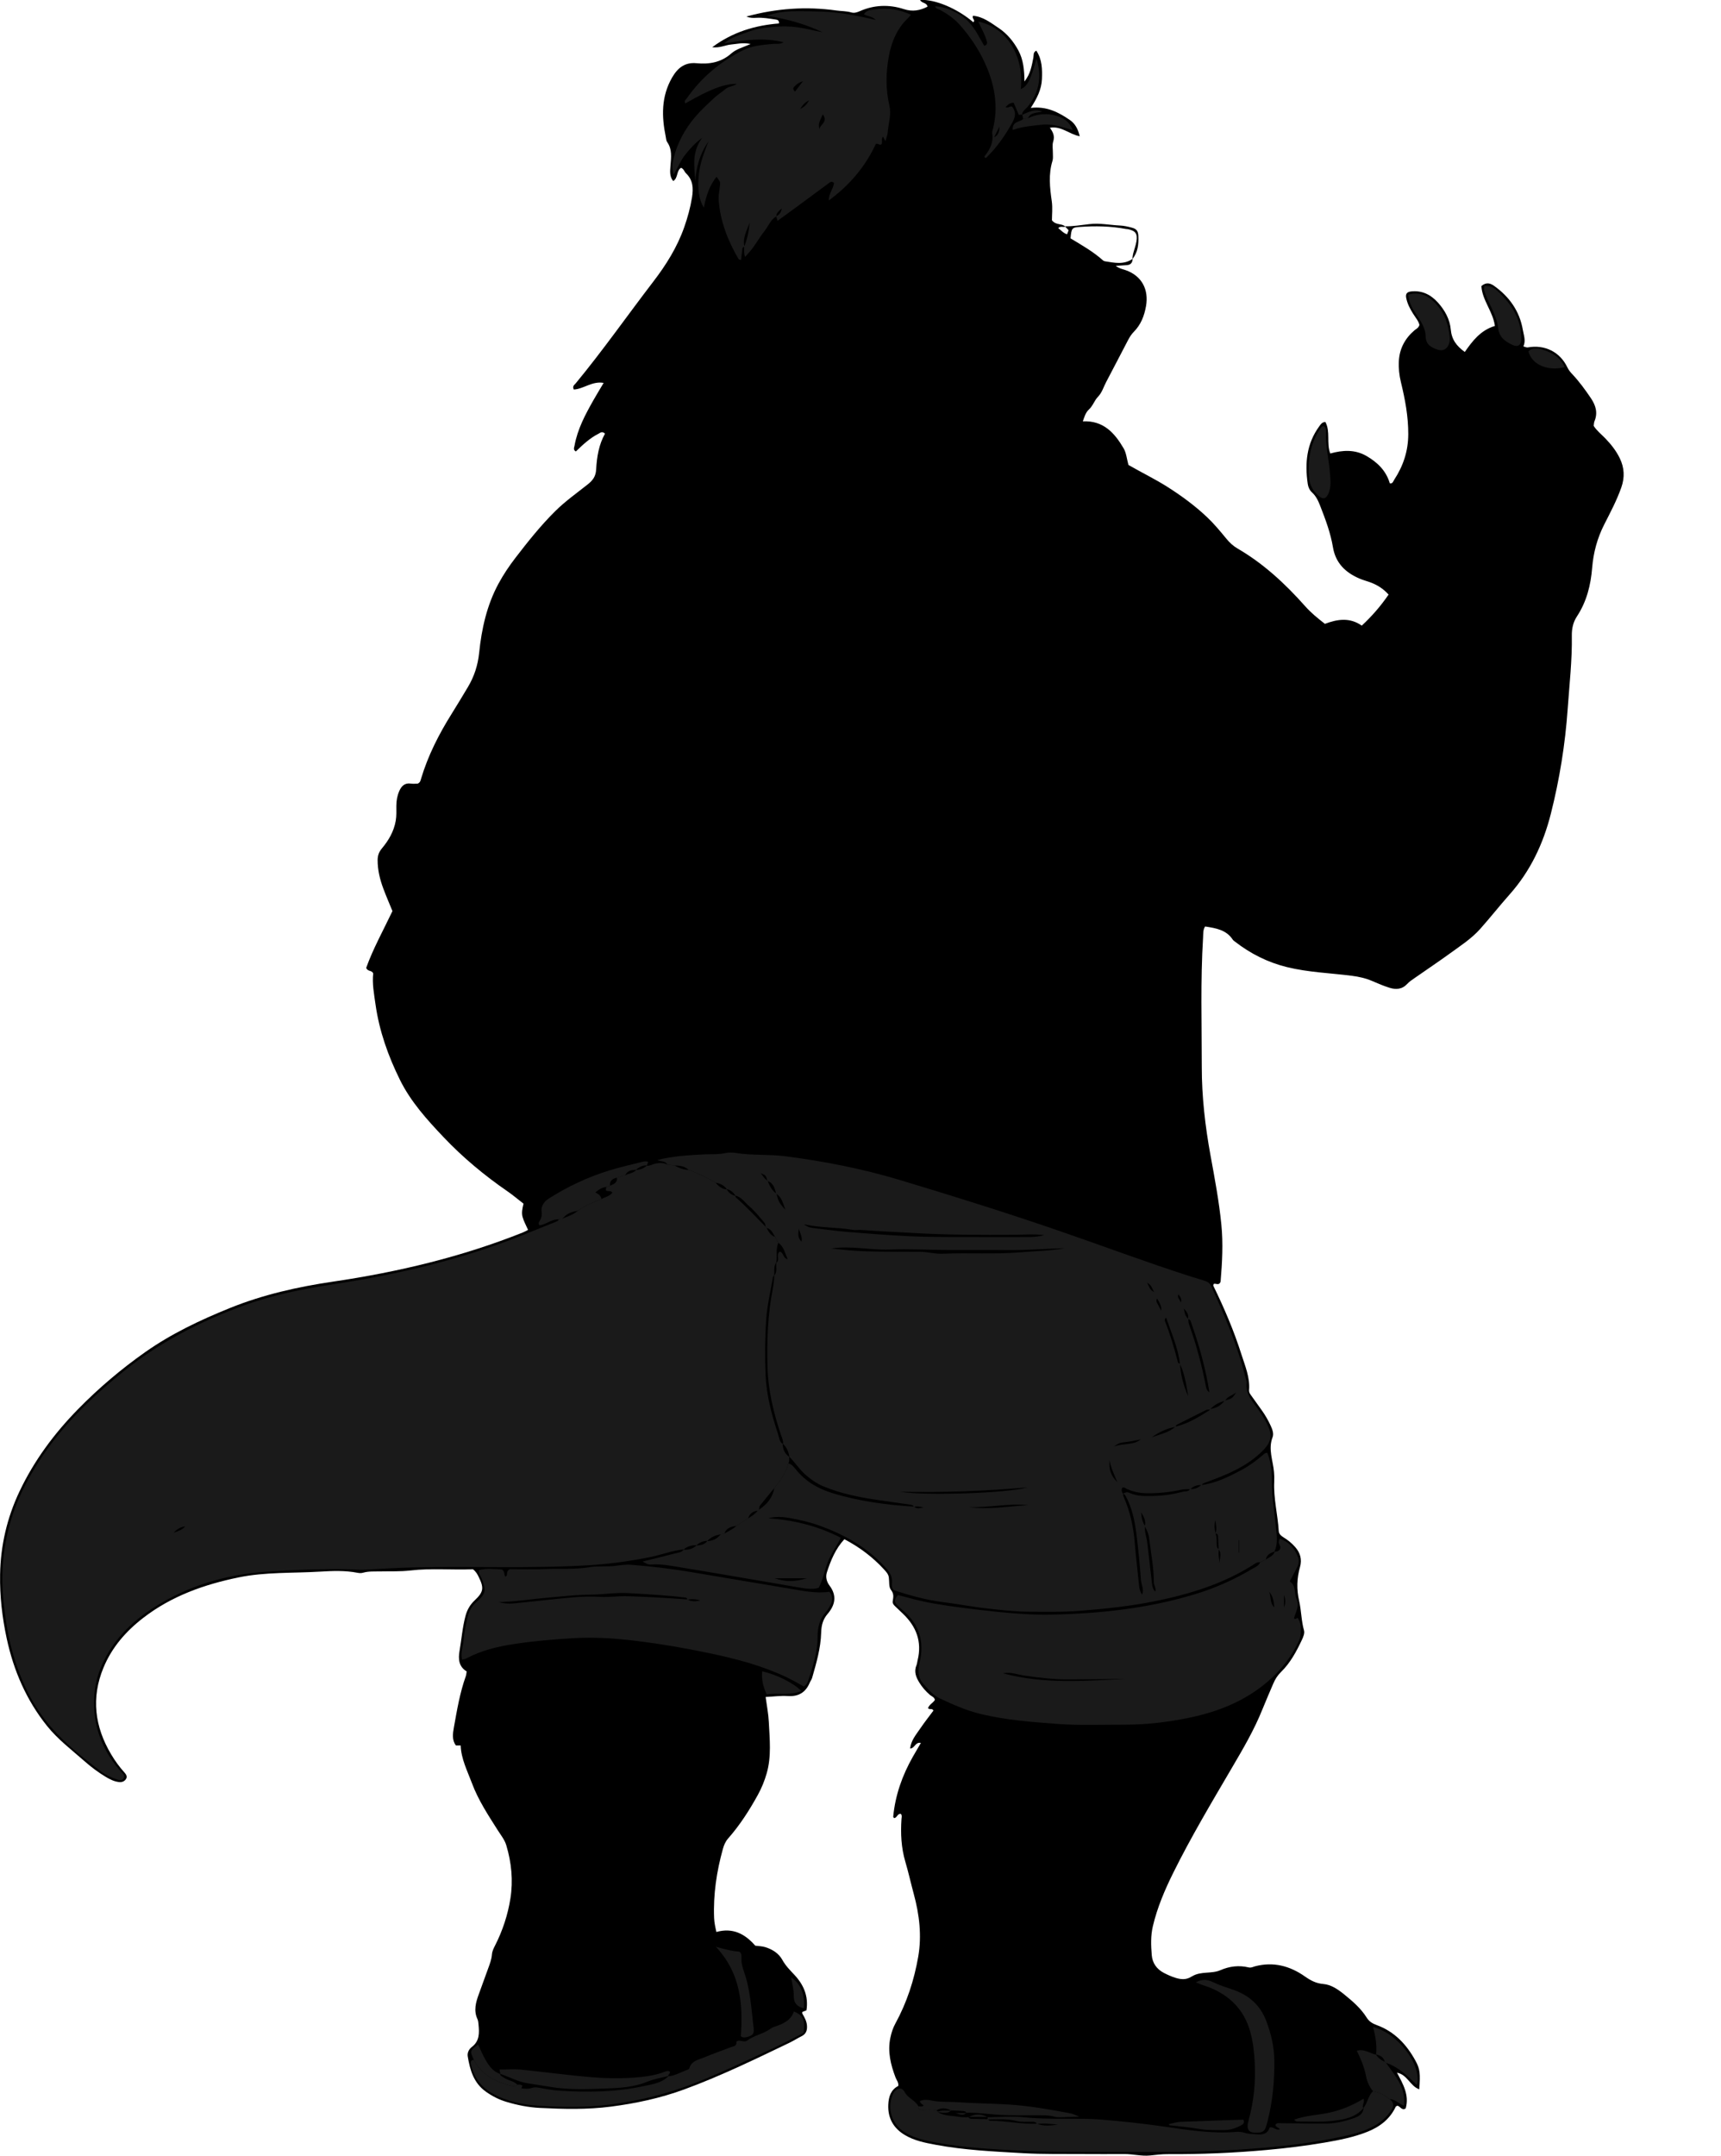 <?xml version="1.0" encoding="utf-8"?>
<!-- Generator: Adobe Illustrator 24.0.2, SVG Export Plug-In . SVG Version: 6.00 Build 0)  -->
<svg version="1.1" id="Layer_1" xmlns="http://www.w3.org/2000/svg" xmlns:xlink="http://www.w3.org/1999/xlink" x="0px" y="0px"
	 viewBox="0 0 1595.48 1997.92" style="enable-background:new 0 0 1595.48 1997.92;" xml:space="preserve">
<style type="text/css">
	.st0{fill:#1A1A1A;}
</style>
<g>
	<path d="M1050.03,239.88c-0.13,3.5-1.72,5.63-5.41,5.85c-2.97,0.17-5.93,0.39-10.24,0.68c3.57,2.65,6.69,3.08,9.56,4.11
		c14.53,5.27,21.22,17.78,18.48,33.25c-1.62,9.13-4.79,17.21-11.41,23.88c-2.07,2.09-3.73,4.72-5.12,7.35
		c-6.84,12.94-13.44,26-20.33,38.92c-2.48,4.64-3.85,9.88-7.68,13.83c-3.36,3.47-4.68,8.39-8.38,11.76c-3,2.72-4.15,6.66-5.64,11
		c19.04-0.94,29.46,10.78,37.77,24.93c2.58,4.4,3.01,10.07,4.51,15.47c11.92,6.91,24.52,12.95,36.32,20.45
		c12.97,8.24,25.3,17.31,36.44,27.82c6.51,6.14,12.29,13.1,17.98,20.04c3.02,3.68,6.29,6.74,10.39,9.13
		c24.17,14.04,44.33,32.8,62.77,53.57c5.32,5.99,11.49,11.03,18.23,16.26c11.44-4.32,23.04-6.21,34.17,1.66
		c9.42-8.75,17.62-18.19,24.87-28.79c-5.02-5.61-10.89-9.2-17.56-11.56c-3.14-1.11-6.37-1.97-9.42-3.28
		c-13.02-5.56-22.15-14.38-24.6-29.04c-2.2-13.19-6.88-25.67-11.72-38.07c-1.82-4.68-3.84-9.22-7.66-12.7
		c-2.33-2.11-3.55-4.98-3.98-7.9c-2.77-19.02-1.16-37.22,10.65-53.36c1.38-1.88,2.55-3.92,5.68-4.07
		c4.88,8.95,0.85,19.49,4.53,29.23c11.59-3.23,23.02-3.88,33.79,2.41c10.07,5.88,18.02,13.61,21.42,25.2
		c2.71,0.61,3.13-1.83,4.09-3.29c8.38-12.8,12.97-26.53,13.02-42.19c0.06-16.52-2.94-32.37-6.8-48.21
		c-1.58-6.47-2.28-13.08-1.92-19.64c0.64-11.52,5.73-21.01,14.56-28.51c1.48-1.26,3.58-1.93,4.52-4.89
		c-0.77-3.63-3.67-6.91-5.92-10.51c-2.85-4.54-5.32-9.26-6.34-14.56c-0.73-3.78,0.7-5.59,4.64-6.02
		c10.13-1.08,18.19,3.03,24.79,10.34c6.41,7.1,11.04,15.57,11.87,24.87c0.84,9.37,5.3,15.36,13.02,20.9
		c7.11-10.24,14.73-20.2,27.92-24.12c-1.9-13.54-11.93-24.08-12.52-36.99c4.6-3.98,8.5-2.47,11.77-0.14
		c14.13,10.04,23.62,23.39,26.6,40.64c0.88,5.08,2.98,10.15,0.56,15.44c2.09,0.55,3.05,1.13,3.88,0.98
		c15.8-2.9,30.03,4.04,36.87,18.46c1.2,2.52,2.8,4.44,4.61,6.36c6.42,6.8,11.88,14.33,17.12,22.06c4.58,6.75,6.71,13.67,3.38,21.6
		c-0.5,1.19-0.44,2.6-0.69,4.21c2.79,4.46,7.05,7.75,10.72,11.54c5.35,5.54,10.07,11.46,13.46,18.46
		c4.29,8.88,4.72,17.71,1.43,27.05c-4.21,11.98-10.16,23.17-15.87,34.39c-6.48,12.74-10.03,26.1-11.16,40.05
		c-1.31,16.23-5.13,31.42-14.15,45.15c-3.55,5.4-4.82,11.37-4.71,17.98c0.36,22.62-2.25,45.1-3.83,67.63
		c-2.31,32.89-7.54,65.29-15.62,97.25c-7.05,27.87-18.99,53.14-38.23,74.79c-9.28,10.44-17.92,21.43-27.2,31.86
		c-8.02,9.02-18.18,15.58-27.86,22.61c-10.77,7.82-21.86,15.21-32.77,22.84c-2.45,1.71-5.05,3.37-7.04,5.54
		c-4.74,5.16-10.47,5.49-16.47,3.62c-5.38-1.68-10.61-3.9-15.79-6.15c-6.15-2.67-12.49-4.1-19.16-4.95
		c-20.07-2.57-40.35-3.18-60.17-8.06c-17.86-4.4-33.63-12.38-48.02-23.5c-0.79-0.61-1.69-1.19-2.22-2
		c-5.93-8.98-15.38-10.56-25.57-12.13c-2.07,3.07-1.68,6.7-1.9,10.23c-2.47,39.93-1.18,79.89-1.2,119.84
		c-0.02,27.61,3.14,55.03,8.11,82.19c3.89,21.23,7.89,42.4,10.03,63.95c1.76,17.69,0.78,35.15-0.68,52.7
		c-0.05,0.61-0.53,1.18-0.76,1.68c-1.74,1.91-3.89-0.08-5.7,0.72c-0.11,0.59-0.49,1.29-0.29,1.7c10.1,20.65,19.12,41.75,26.07,63.67
		c3.4,10.72,7.99,21.27,7.06,32.95c-0.21,2.61,1.48,4.33,2.8,6.21c3.06,4.36,6.21,8.65,9.29,13c3.09,4.36,5.7,8.98,7.95,13.84
		c1.6,3.44,3.02,7.37,1.76,10.63c-4.28,11.08,0.39,21.53,1.31,32.23c0.26,2.98,0.37,6,0.22,8.98c-0.76,15.41,3.23,30.37,4.16,45.61
		c0.19,3.05,2.3,4.69,4.61,6.11c4,2.46,7.6,5.39,10.69,8.93c4.72,5.4,6.43,11.51,4.42,18.55c-2.96,10.37-3.25,20.59-0.79,31.34
		c2.06,8.97,1.96,18.4,4.53,27.44c0.71,2.49-0.69,5.94-1.93,8.57c-5.12,10.87-10.77,21.47-19.51,29.96
		c-3.19,3.11-5.4,6.72-7.11,10.74c-3.37,7.96-6.86,15.88-10.08,23.9c-7.71,19.23-18.2,36.96-28.65,54.78
		c-18.67,31.86-37.62,63.6-54.03,96.73c-7.83,15.81-14.73,32-18.82,49.29c-2.12,8.94-1.77,17.9-1.05,26.82
		c0.59,7.34,4.54,13.06,11.32,16.56c3.55,1.83,7.16,3.45,11.01,4.62c5.02,1.52,9.8,1.81,14.39-1.17c0.28-0.18,0.61-0.27,0.9-0.44
		c8.05-4.82,17.76-1.97,26.04-5.58c8.53-3.71,17.27-4.7,26.3-2.54c2.18,0.52,3.9-0.54,5.77-1.04c16.98-4.49,32.33-0.39,46.26,9.41
		c5.29,3.72,10.33,6.41,17.02,6.97c7.41,0.62,13.74,5.08,19.43,9.69c7.74,6.28,15.39,12.81,20.77,21.41
		c2.24,3.58,5.28,5.51,9.28,6.96c16.48,5.98,27.74,17.96,35.96,32.99c4.33,7.92,4.61,11.81,3.55,26.55
		c-8.51-2.91-10.85-13.55-20.67-15.38c5.74,10.62,11.56,20.83,8.09,33.1c-3.6,2.39-5.03-2.06-7.71-2.5
		c-0.55,0.33-1.33,0.51-1.54,0.96c-5.4,11.51-14.81,18.62-26.2,23.18c-12.71,5.09-26.14,7.69-39.58,10
		c-17.68,3.04-35.45,5.21-53.34,6.83c-30.83,2.81-61.69,4.08-92.63,3.91c-5.3-0.03-10.62,0.72-15.91,1.25
		c-8.03,0.81-15.87-1.36-23.85-1.33c-13,0.04-26,0.09-38.99-0.01c-18.32-0.14-36.68,0.23-54.95-0.8
		c-27.16-1.54-54.4-2.78-81.23-7.82c-9.8-1.84-19.65-3.78-28.38-9c-10.63-6.35-15.93-15.75-15.36-28.2
		c0.33-7.29,2.37-13.81,9.28-17.31c0.41-3.28-1.6-5.32-2.52-7.73c-4.53-11.93-7.56-24-4.83-36.95c0.97-4.63,2.36-8.99,4.61-13.1
		c10.66-19.46,17.46-40.34,21.22-62.05c3.38-19.52,1.06-38.96-4.13-58.06c-2.7-9.94-4.91-20.03-7.83-29.9
		c-3.84-12.99-4.45-26.18-3.56-39.55c0.11-1.59,0.68-3.23-0.48-4.68c-3.36-0.81-3.51,3.68-6.39,3.79c-0.27-0.41-0.84-0.89-0.8-1.3
		c1.88-19.86,8.37-38.21,18.16-55.48c2.4-4.23,4.89-8.41,7.48-12.88c-5.28-1.08-5.43,4.89-9.97,5.22c0.81-7.47,5.44-12.79,9.25-18.4
		c3.92-5.77,8.26-11.25,12.34-16.75c-0.98-2.58-3.82-0.46-4.99-2.36c1.14-3.3,4.56-4.71,6.36-7.53c-0.41-2.63-2.91-3.26-4.57-4.67
		c-3.84-3.27-7.14-7.04-9.76-11.29c-3-4.88-5.27-10.02-2.81-15.99c0.63-1.51,0.73-3.24,1.13-4.85c4.23-17.23-1.23-31.38-13.78-43.27
		c-2.42-2.29-4.81-4.61-7.22-6.91c-1.25-1.19-2.35-2.6-2.1-4.33c0.53-3.73,1.44-6.88-1.6-10.68c-2.14-2.67-1.44-7.63-1.98-11.57
		c-0.43-3.19-2.6-5.38-4.59-7.55c-10.46-11.38-22.63-20.54-36.63-27.86c-8.2,8.85-12.59,19.54-16.19,30.63
		c-1.45,4.46-0.21,8.83,2.41,12.31c7.09,9.42,5.22,18.13-1.76,26.27c-4.41,5.15-5.8,10.73-5.98,17.38
		c-0.38,14.39-4.46,28.16-8.38,41.91c-0.45,1.57-1.57,2.93-2.21,4.46c-3.82,9.1-10.42,13.05-20.43,12.39
		c-6.55-0.43-13.18,0.5-20.46,0.86c1.08,8.15,2.59,15.63,2.96,23.16c0.76,15.87,2.55,31.85-1.95,47.53
		c-2.01,7.02-4.67,13.62-8.27,20.14c-7.93,14.35-16.67,28-27.5,40.29c-2.5,2.84-3.88,6.17-4.87,9.71
		c-5.81,20.95-9.01,42.22-8.13,64.05c0.18,4.37,1.12,8.49,2.11,12.91c14.95-4.2,26.34,1.56,36.05,12.71
		c3.05,0.42,6.45,0.43,9.53,1.42c6.48,2.08,12.22,5.66,15.58,11.76c2.95,5.36,7.12,9.54,11.22,13.91
		c8.61,9.19,13.13,19.88,11.12,32.83c-1.31,0.51-2.52,0.98-3.84,1.49c0,0.51-0.21,1.18,0.03,1.59c2.03,3.46,3.97,6.88,4.28,11.05
		c0.33,4.4-0.81,7.78-5.02,9.86c-3.87,1.92-7.52,4.29-11.42,6.16c-32.1,15.39-64.12,30.98-97.6,43.23
		c-21.93,8.03-44.64,12.87-67.81,15.87c-21.91,2.84-43.84,2.28-65.78,1.2c-10.63-0.52-21.09-2.64-31.3-5.72
		c-6.73-2.03-12.9-5.22-18.68-9.31c-11.36-8.02-14.76-20.04-16.88-32.71c-0.59-3.51,1.17-6.76,3.86-8.82
		c7.22-5.53,6.88-13.06,6.13-20.79c-0.16-1.64-0.26-3.41-0.94-4.87c-3.72-7.96-1.59-15.54,1.19-23.13
		c2.97-8.12,5.85-16.28,8.86-24.39c1.51-4.06,2.98-8.1,3.32-12.47c0.23-3.04,1.58-5.7,2.95-8.39c6.99-13.74,11.78-28.32,14.19-43.46
		c2.64-16.63,1.02-33.21-3.81-49.36c-1.54-5.14-5.01-9.37-7.86-13.86c-8.91-14.06-18.14-27.99-23.98-43.68
		c-4.25-11.42-10.02-22.44-10.46-35c-1.34,0-2.61,0-4.44,0c-3.77-5.05-2.86-11.03-1.83-16.8c2.87-16.03,5.55-32.11,11.07-47.53
		c0.44-1.22,0.47-2.59,0.75-4.26c-7.39-4.52-7.92-11.48-6.58-19.17c1.88-10.79,2.67-21.75,5.54-32.38
		c1.52-5.65,4.2-10.27,8.48-14.31c8.31-7.83,8.77-11.52,3.65-21.86c-1.18-2.39-2.4-4.77-5.3-6.99c-18.89,0.84-38.49-1.13-58.11,1.17
		c-9.22,1.08-18.62,0.64-27.94,0.86c-5.31,0.12-10.64-0.3-15.87,1.22c-1.54,0.45-3.37,0.38-4.97,0.06
		c-11.56-2.27-23.29-1.78-34.85-1.09c-25.17,1.52-50.56,0.23-75.46,5.35c-31.93,6.56-62.1,17.23-88.32,37.44
		c-16.16,12.45-29.15,27.35-36.97,46.25c-11.54,27.88-8.12,54.69,7.09,80.27c3.57,6,7.66,11.7,12.39,16.89
		c1.64,1.8,2.89,3.9,1.25,6.25c-1.43,2.04-3.7,2.85-6.16,2.6c-4.75-0.49-8.92-2.69-12.89-5.09c-6.85-4.13-13.21-8.96-19.23-14.25
		c-11.98-10.54-24.8-20.25-34.83-32.77c-19.08-23.83-30.88-51.15-37.29-80.85c-4.22-19.54-6.48-39.27-6.15-59.37
		c0.45-27.07,6.45-52.72,17.99-77.07c13.54-28.55,32.08-53.56,54.17-76.11c19.17-19.57,39.94-37.2,62.3-52.94
		c24.36-17.15,51.12-29.81,78.64-40.93c30.71-12.41,62.76-19.61,95.42-24.42c60.39-8.9,119.45-22.95,176.26-45.64
		c1.51-0.6,2.92-1.46,4.66-2.34c-1.83-4.18-3.95-7.91-5.07-11.92c-1.07-3.83-0.24-7.9,0.86-12.37c-4.9-3.79-9.7-7.88-14.87-11.44
		c-21.45-14.78-41.4-31.37-59.3-50.26c-15.33-16.18-30.33-32.72-40.36-53.01c-10.97-22.19-19.17-45.28-22.66-69.88
		c-1.39-9.82-3.24-19.63-2.14-28.85c-1.5-3.23-5.04-1.37-6.51-5.11c6.3-17.61,15.83-34.74,24.33-52.62
		c-2.82-6.93-5.87-13.9-8.51-21.02c-3.13-8.44-5.25-17.11-5.22-26.25c0.01-4.24,1.23-7.55,3.99-10.85
		c6.24-7.46,11.07-15.7,12.79-25.57c0.82-4.67,0.55-9.29,0.57-13.93c0.02-4.75,0.8-9.27,2.7-13.61c2.05-4.67,5.04-7.73,10.73-6.93
		c2.27,0.32,4.63,0.05,6.36,0.05c2.31-1.06,2.59-2.76,3.06-4.34c6.42-21.54,16.5-41.35,28.39-60.33
		c5.12-8.18,10.08-16.46,15.04-24.74c5.89-9.82,9.3-20.3,10.49-31.86c2.29-22.26,7.09-43.97,17.86-63.95
		c4.6-8.53,9.99-16.54,15.88-24.19c11.57-15.03,23.37-29.87,36.9-43.25c9.27-9.17,19.9-16.66,30.05-24.72
		c4.71-3.74,7.44-7.4,7.78-13.88c0.61-11.54,2.52-23.04,8.2-33.09c-2.7-2.61-4.34-0.81-5.96,0.01c-8.1,4.07-14.61,10.25-21.07,16.48
		c-2.73-1.56-1.53-3.64-1.23-5.31c2.72-15.34,9.95-28.83,17.5-42.17c2.93-5.18,6.05-10.25,9.5-16.07
		c-10.66-1.9-18.59,5.66-27.64,6.14c-1.67-3.12,0.6-4.34,1.69-5.66c25.25-30.55,47.95-63.03,72.05-94.45
		c11.76-15.33,22.05-31.73,28.54-50.15c3.21-9.1,5.77-18.37,7.3-27.93c1.31-8.21,0.99-15.92-5.56-22.19
		c-1.62-1.55-2.09-4.2-4.64-5.11c-4.47,2.81-2.56,9.38-7.24,12.28c-3.66-4.31-2.89-9.53-2.52-14.33c0.59-7.6,1.68-15.04-3.12-21.87
		c-0.89-1.27-0.95-3.16-1.28-4.79c-3.9-18.97-4.25-37.41,5.92-55.03c5.21-9.02,11.96-14.2,22.5-13.2c12.04,1.15,22.96-0.74,32.4-9.1
		c4.44-3.94,10.44-5.48,17.88-8.7c-7.44-1.57-12.67-0.01-17.97,0.44c-5.44,0.47-10.52,3.42-17.66,2.54
		c19.25-14.28,39.94-20.29,61.89-22.03c0.22-3.14-1.54-3.4-3.14-3.65c-5.91-0.9-11.79-1.92-17.83-1.59
		c-2.85,0.16-5.78,0.25-9.24-1.18c27.9-7.62,55.46-9.52,83.44-5.59c4.6,0.64,9.29,0.48,13.82,1.8c2.68,0.78,5.19,0,7.72-1.12
		c13.38-5.94,27.32-6.41,40.96-1.98c8.13,2.64,14.88,1.34,22-2.24c-0.76-4.03-5.69-3.08-6.89-6.26c13.83-0.72,34.36,7.87,49.3,20.67
		c2.33-2.06-1.63-3.32-0.22-5.97c9.23,0.75,16.45,6.46,23.86,11.44c7.87,5.29,13.78,12.52,18.24,20.86
		c4.49,8.4,5.43,17.65,5.56,28.6c5.82-7.42,6.78-14.92,8.28-22.18c0.45-2.18-0.48-4.8,2.7-6.41c5.41,8.12,5.59,17.32,5.21,26.46
		c-0.4,9.47-4.58,17.82-10.35,26.61c14.75-1.78,25.8,4.07,36.25,11.21c4.73,3.22,7.52,8.16,9.15,15.07
		c-9.77-1.85-16.97-9.74-27.68-7.88c2.97,4.02,4.66,7.79,3.1,12.69c-1.07,3.34-0.25,7.27-0.32,10.93c-0.04,2.33,0.32,4.81-0.34,6.96
		c-3.87,12.47-2.49,24.9-0.68,37.49c0.88,6.17,0.15,12.57,0.15,17.71c3.84,4.86,9.24,2.62,12.38,5.87
		c-1.89,0.89-4.36-0.86-6.56,1.34c2.8,2.18,4.79,4.7,8.22,5.73c0.6-1.56,1.06-2.74,1.44-3.75c-1.26-1.32-2.36-2.48-3.46-3.63
		c7.62,0.11,15.21-1.15,22.68-2.04c9.74-1.15,18.98,0.89,28.44,1.32c3.6,0.16,7.21,0.99,10.72,1.9c4.56,1.18,6.03,3,6.25,7.74
		c0.35,7.68-0.36,15.16-5.56,21.44c0.23-1.62,0.31-3.28,0.71-4.86c0.97-3.85,2.41-7.6,3.08-11.5c1.2-7.09-0.86-9.86-7.75-11.32
		c-0.65-0.14-1.33-0.09-1.98-0.21c-14.14-2.66-28.38-2.92-42.69-1.89c-7.38,0.53-7.81,0.98-8.68,10.59
		c10.25,6.19,20.97,12.24,30.18,20.47c0.47,0.42,1.17,0.7,1.8,0.79C1033.11,243.57,1041.94,245.58,1050.03,239.88z"/>
	<path class="st0" d="M633.95,1435.96c-10.63,1.03-20.58,4.99-30.98,7.1c-19.19,3.89-38.39,6.51-58.01,7.66
		c-53.54,3.16-107.1,0.65-160.63,1.94c-15.58,0.37-31.19,1.29-46.77,2.14c-5.01,0.27-9.87-0.37-14.79-0.45
		c-25.29-0.39-50.56,0.57-75.75,2.3c-37.71,2.59-73.24,13.08-105.19,33.72c-20.44,13.2-37.28,29.99-47.31,52.73
		c-4.34,9.83-6.77,19.91-7.22,30.81c-1.12,27.21,8.22,50.12,26.48,69.82c0.45,0.48,0.78,1.08,1.1,1.66
		c0.15,0.27,0.16,0.63,0.27,1.12c-0.72,3.46-3.33,3.73-6.06,2.86c-5.41-1.71-10.7-3.98-15.2-7.4
		c-16.7-12.68-33.21-25.74-46.92-41.67c-16.74-19.43-27.55-42.27-34.71-66.79c-4.66-15.97-7.24-32.31-8.98-48.91
		c-3.12-29.65,0.18-58.32,10.38-86.24c5.62-15.38,13.36-29.7,22.15-43.47c20.85-32.64,48.2-59.16,78.07-83.38
		c33.72-27.34,71.63-46.85,112.25-61.64c27.02-9.84,54.96-15.38,83.24-19.68c60.3-9.19,119.36-23.09,176.13-45.85
		c9.87-3.96,19.71-7.96,29.59-11.91c1.25-0.5,2.48-0.92,2.97-2.34c1.19-0.26,2.38-0.53,3.58-0.79c4.95-1.95,10.01-3.65,14.14-7.21
		c6.67-4.89,14.25-7.92,21.9-10.84c3.34-1.98,7.66-2.47,10.03-5.97c-1.79-2.46-4.7-0.31-6.15-2.42c0.17-0.93,0.34-1.85,0.5-2.77
		c1.18-0.39,2.37-0.79,3.55-1.18c3.22-1.53,7.01-2.58,6.27-7.45c2.72-0.22,4.87-2.52,7.75-2.15c3.34-1.96,7.76-1.8,10.34-5.26
		l-0.45,0.28c4.06-0.01,7.49-1.56,10.44-4.27l-0.39,0.34c3.1,0.3,5.68-1.57,8.56-2.07c3.58-0.63,7.21-0.75,10.59,1.05
		c2.28,0.26,4.55,0.51,6.83,0.77c3.91,2.56,8.24,3.84,12.87,4.18c8.76,3.01,17.02,7.1,24.99,11.79c2.78,3.32,5.93,6,10.54,6.23
		l-0.41-0.32c1.9,3.3,4.6,5.55,8.39,6.34l-0.4-0.34c0.23,0.61,0.28,1.42,0.71,1.79c9.78,8.49,18.48,18.06,27.6,27.21
		c0.26,0.36,0.54,0.72,0.83,1.06c1.89,3.45,3.76,6.92,7.86,8.26c1.03,1.82,2.06,3.63,3.09,5.45c-2.71,5.98-0.83,12.45-2.02,18.59
		l0.21-0.41c-3.06,3.73-1.5,8.27-2.2,12.42l0.2-0.42c-0.42,0.5-1.12,0.95-1.21,1.51c-2.21,13.05-5.36,26.04-6.27,39.18
		c-1.19,17.24-1.36,34.63-0.58,51.89c0.84,18.61,5.6,36.65,11.49,54.33c1.12,3.35,1.1,7.3,4.61,9.52l-0.27-0.45
		c0.08,5.16,1.9,9.44,6.29,12.42l-0.31-0.42c-0.05,2.13,0.55,4.34-0.79,6.3c-1.96,8.96-7.58,15.85-12.95,22.87
		c-4.48,5.45-9.02,10.86-13.37,16.41c-0.7,0.89-0.57,2.43-0.83,3.67c-0.34,0.29-0.7,0.57-1.07,0.83c-4.38,0.65-7.7,2.63-8.93,7.2
		c-3.61,2.28-7.22,4.56-10.83,6.84c-4.74,0.82-9.41,1.77-11.16,7.22c-1.17,0.26-2.34,0.51-3.51,0.77c-4.89,0.69-9.18,2.6-12.62,6.23
		l0.45-0.28c-4.06,0.03-7.51,1.54-10.46,4.28l0.46-0.26c-4.63,0.02-8.93,1-12.45,4.25L633.95,1435.96z M171.64,1414.64
		c-3.61,0.6-6.7,1.68-10.69,5.88C166.34,1418.71,169.46,1417.42,171.64,1414.64z"/>
	<path class="st0" d="M717.82,1379.12c5.37-7.03,11-13.91,12.95-22.87c3.14,0.73,5.04,3.08,6.89,5.42
		c8.76,11.08,20.46,17.96,33.61,22.01c24.77,7.62,50.32,11.09,76.14,12.66c2.93,2.88,6.14,0.88,9.24,0.79
		c-3.15-0.51-6.29-1.44-9.48-0.54c-0.49-1.44-1.62-1.85-3.01-2.04c-10.42-1.46-20.84-2.92-31.25-4.47
		c-16.67-2.48-33.13-5.83-48.83-12.2c-6.82-2.77-12.69-6.86-18.14-11.84c-5.37-4.91-9.21-11.08-14.4-16.09l0.31,0.42
		c-0.8-4.8-2.47-9.15-6.29-12.42l0.27,0.45c0.56-3.13-0.92-5.83-1.86-8.64c-6.82-20.45-11.9-41.22-12.45-62.93
		c-0.61-24.19,0.17-48.28,4.85-72.08c0.84-4.28,1.26-8.48,1.42-12.78l-0.2,0.42c3.43-3.66,1.45-8.28,2.2-12.42l-0.21,0.41
		c3.96-2.54-0.5-7.69,3.25-10.36c3.73,0.64,2.77,5.99,7.4,7.08c-2.57-5.88-3.55-11.66-8.63-15.31c-1.03-1.82-2.06-3.63-3.09-5.45
		c-2.06-3.29-3.32-7.34-7.86-8.26c-0.29-0.34-0.57-0.69-0.83-1.06c-0.34-1.25-0.32-2.82-1.08-3.71
		c-4.54-5.24-8.81-10.85-14.06-15.28c-4.17-3.52-7.24-8.75-13.17-10.02l0.4,0.34c-1.92-3.28-4.59-5.56-8.39-6.34l0.41,0.32
		c-2.52-3.75-6.22-5.51-10.54-6.23c-7.97-4.69-16.22-8.78-24.99-11.79c-3.59-3.54-8.16-4.07-12.87-4.18
		c-2.28-0.26-4.55-0.51-6.83-0.77c-1.83-3.63-5.83-2.52-9.24-4.28c14.48-3.64,28.8-4.47,43.11-5.19c6.62-0.33,13.25,0.22,19.86-1.2
		c3.19-0.69,6.71-0.61,9.95-0.1c15.13,2.41,30.45,1.06,45.67,3.02c35.99,4.64,71.45,11.56,106.19,22.01
		c49.33,14.85,98.49,30.23,147.2,46.98c40.86,14.05,81.31,29.28,122.46,42.47c4.11,1.32,8.26,2.53,12.39,3.79
		c2.93,0.89,5.26,2.21,6.68,5.33c12.41,27.24,24.26,54.68,31.48,83.87c0.48,1.93,1.48,3.95,1.25,5.81
		c-0.97,8.02,3.04,13.91,7.49,19.88c4.37,5.85,8.56,11.88,11.77,18.5c4.63,9.57,3.83,15.8-3.63,23.58
		c-9.35,9.75-20.8,16.51-33.01,21.97c-6.96,3.11-14.16,5.7-21.28,8.44c-1.25,0.48-2.53,0.73-2.93,2.25
		c-4.15-0.57-7.59,0.89-10.6,3.64c-2.65,0.13-5.37-0.1-7.92,0.46c-10.7,2.34-21.46,3.49-32.46,3.34
		c-6.46-0.09-12.44-1.28-18.26-3.87c-1.39-0.62-2.67-2.16-4.52-1.14c-0.84,1.98-0.47,3.78,0.68,5.49c0.22,0.97,0.29,2.01,0.69,2.91
		c6.13,13.78,9.15,28.25,10.34,43.24c1.02,12.83,2.66,25.61,3.87,38.42c0.3,3.23,1,6.2,2.86,8.91c2.07-4.77-0.76-9.15-1.09-13.69
		c-1.03-14.49-2.45-28.97-4.28-43.38c-1.5-11.84-4.05-23.49-9.77-34.19c-0.69-1.3-1.41-2.15-2.92-2.11c2-0.95,3.69-2.21,6.33-0.96
		c6.38,3.02,13.33,3.02,20.25,2.93c9.86-0.12,19.56-1.32,29.07-3.94c2.38-0.66,5.42,0.35,6.88-2.68c4.22,0.79,7.5-1.18,10.62-3.6
		c13.39-1.66,25.2-7.62,36.88-13.79c7.03-3.71,13.44-8.46,19.55-13.57c1.23-1.03,2.22-2.51,4.61-2.43
		c3.38,8.55,4.28,17.73,4.19,26.78c-0.13,13.32,2.25,26.32,3.48,39.47c0.79,8.47,2.66,17.06-1.11,25.35l0.32-0.14
		c-3.84,1.22-7.36,2.79-8.27,7.32c-1.78,0.88-3.56,1.77-5.34,2.65c-2.96-0.42-5.08,1.54-7.24,2.9
		c-27.76,17.4-58.47,26.76-90.25,33.17c-22.77,4.6-45.76,7.05-68.95,8.88c-16.64,1.31-33.23,1.03-49.75,0.84
		c-12.09-0.14-24.37-1.61-36.54-2.94c-14.18-1.55-28.13-4.32-42.24-6.07c-15.24-1.89-29.86-6.18-44.48-10.79
		c-2.26-2.01-2.01-5.16-1.86-7.42c0.4-6.35-2.8-10.3-6.76-14.59c-16.43-17.82-36.77-29.28-59.21-37.53
		c-9.39-3.45-19.09-5.72-28.89-7.47c-6.51-1.16-13.15-1.59-19.79,0.21c23.39,1.67,45.75,6.97,67.2,18.09
		c-3.75,7.92-9.05,14.76-12.11,22.82c-2.94,7.74-4.34,16.03-8.36,23.59c-6.26,1.8-12.49,0.64-18.68-0.41
		c-36.63-6.22-73.22-12.66-109.89-18.65c-8.79-1.44-17.66-3.25-26.7-2.5c-2.85,0.24-5.06-1.24-7.99-2.84
		c10.16-2.51,19.85-4.77,29.45-7.35c3.05-0.82,6.68-0.74,8.76-3.9l-0.45,0.31c4.72,0.25,9.04-0.65,12.45-4.25l-0.46,0.26
		c4.09,0.06,7.84-0.74,10.46-4.28l-0.45,0.28c5.22-0.03,9.42-2.12,12.62-6.23c1.17-0.26,2.34-0.51,3.51-0.77
		c3.81-2.27,7.97-3.98,11.16-7.22c3.61-2.28,7.22-4.56,10.83-6.84c3.26-2.05,6.53-4.08,8.93-7.2c0.37-0.26,0.72-0.54,1.07-0.83
		C710.99,1394.37,716.23,1388.03,717.82,1379.12z M1126.69,1421.28c1.49-3.5,0.96-6.95-0.07-12.39c-1.21,5.44-0.49,8.82,0.21,12.19
		c1.36,3.43,0.99,7.05,1.19,10.62c0.09,1.62,0.1,3.29,2.05,3.95c-0.96,4.78,0.1,9.46,0.94,14.14c-1.01-4.59,2.08-9.46-1.19-13.9
		c-0.21-4.15-0.38-8.29-0.63-12.44C1129.11,1421.96,1128.16,1421.27,1126.69,1421.28z M711.43,1094.52
		c-1.34-5.18-1.36-5.17-6.25-7.18c2.51,2.82,3.77,5.5,6.46,6.98c1.85,4.54,3.75,9.04,8.14,11.83c2.03,7.83,2.56,8.82,8.36,15.1
		c-2.41-6.21-3.36-11.74-8.56-14.92C718.29,1101.41,717.07,1096.43,711.43,1094.52z M1135.69,1298.24c-6.61,1.89-9.67,3.64-13.97,8
		c-1.28,0.2-2.7,0.11-3.81,0.65c-8.56,4.23-17.06,8.58-25.59,12.89c-1.15,0.58-2.45,0.99-2.38,2.65
		c-5.94,0.61-16.08,4.82-22.15,9.76c7.46-3,15.66-4.28,21.97-9.98c11.63-2.79,21.65-8.9,31.56-15.24c0.19-0.12,0.15-0.62,0.22-0.94
		c7.59-1.75,9.01-2.56,13.98-8c6.69-1.82,6.69-1.82,10.59-7.63C1142.79,1293.25,1138.02,1293.96,1135.69,1298.24z M1094.09,1263.73
		c-0.18,7.45,2.97,20.89,7.45,30.16c-1.67-10.2-3.27-20.42-7.68-29.95c-1.73-14.99-8-28.55-12.73-42.78
		c-1.46,1.15-1.53,2.23-1.18,3.12c4.87,12.37,8.66,25.07,11.96,37.93C1092.17,1263.23,1092.99,1263.75,1094.09,1263.73z
		 M1061.26,1414.6c1.3-4.49-0.39-8.25-3.39-12.95c0.33,5.34,1.5,9.17,3.62,12.74c-0.64,5.41,1.6,10.42,2.16,15.67
		c1.32,12.45,2.95,24.87,4.31,37.31c0.32,2.89,0.74,5.57,3.07,7.72c0.98-3.32-1.36-5.85-1.36-8.89
		c-0.01-13.23-2.57-26.22-4.16-39.29C1064.89,1421.78,1063.41,1417.95,1061.26,1414.6z M1101.39,1222.49
		c0.72-3.5-0.53-6.26-3.91-9.78c0.84,4.49,1.45,7.47,4.14,9.58c0.18,1.64,0.03,3.39,0.58,4.89c6.93,18.98,12.02,38.45,15.88,58.26
		c0.36,1.82,0.9,3.53,3.13,4.92c-3.56-21.98-9.29-42.91-16.55-63.43C1104.07,1225.3,1103.97,1222.84,1101.39,1222.49z
		 M987.21,1156.83c-17.8,0.41-35.62,1.97-53.52,1.74c-18.32-0.23-36.65,0.03-54.98-0.08c-17.98-0.11-35.99-1.12-53.93-0.43
		c-18.12,0.69-36.09-3.83-54.21-0.92c11.17,1.22,22.36,2.33,33.56,2.63c16.3,0.44,32.62,0.36,48.93,0.4
		c6.98,0.02,13.7,2.11,20.78,1.8c24.24-1.05,48.48,0.69,72.79-1.39C960.1,1159.43,973.71,1159.35,987.21,1156.83z M745.36,1134.61
		c2.36,2.11,5.12,3.1,8.1,3.45c10.82,1.26,21.61,2.83,32.46,3.72c19.11,1.57,38.24,3.05,57.39,3.97
		c14.93,0.72,29.91,0.65,44.86,0.73c20.28,0.11,40.57,0.02,60.86,0.03c5.9,0,11.81,0.21,19.03-1.8c-10.12-1.23-18.72-0.34-27.33-0.3
		c-31.19,0.15-62.38,0.18-93.56-1.66c-16.19-0.95-32.42-1.57-48.6-2.82c-2.64-0.2-5.38,0.37-7.96-0.08
		C775.69,1137.21,760.36,1138.18,745.36,1134.61z M834.45,1382.55c23.41,3.96,99.75,1.33,118.04-4.01
		C913.21,1381.91,873.87,1383.38,834.45,1382.55z M953.06,1394.96c-18.39-1.91-36.57,2.55-54.92,1.82
		C916.55,1399.25,934.77,1396.1,953.06,1394.96z M747.98,1462.73c-10.39,0-19.78,0-29.89,0
		C727.96,1466.17,737.18,1466.13,747.98,1462.73z M1057.57,1334.04c-4.11,0.76-8.19,1.73-12.33,2.24
		c-7.38,0.91-7.39,0.79-12.57,4.34C1042.23,1337.35,1050.77,1339.61,1057.57,1334.04z M1028.62,1353.32
		c-0.59,9.24,0.96,13.68,7.19,20.4C1032.9,1366.32,1029.75,1360.2,1028.62,1353.32z M743.04,1150.66c1.26-4.6-1.9-8.12-2.39-12.18
		C740.06,1142.75,739.09,1147.1,743.04,1150.66z M1148.85,1427.51c-0.14-0.09-0.28-0.18-0.42-0.27c0,3.89,0,7.79,0,11.68
		c0.14,0,0.28,0,0.42,0C1148.85,1435.12,1148.85,1431.31,1148.85,1427.51z M1072.68,1203.46c-1.31,2.7-0.02,3.94,0.68,5.32
		c1.03,2.02,2.12,4.01,3.19,6.01C1077.03,1210.41,1074.91,1207.26,1072.68,1203.46z M1063.36,1188.85c2.18,3.4,2.07,6.42,6.66,8.66
		C1067.76,1194.1,1067.9,1191.06,1063.36,1188.85z M1092.5,1199.56c-1.45,3.49,1.41,4.86,2.19,7.59
		C1096.03,1203.61,1093.95,1201.95,1092.5,1199.56z"/>
	<path class="st0" d="M1168.23,1447.94c1.78-0.88,3.56-1.77,5.34-2.65c3.12-2.03,6.92-3.29,8.27-7.32l-0.32,0.14
		c4.18,0.17,6.66-2.68,4.91-6c-1.03-1.96-1.35-3.58,0.07-6.09c8.54,3.1,14.05,9.12,16.99,17.56c1.27,3.64,0.16,7.19-1.71,10.53
		c-2.1,3.75-4.02,7.61-6.08,11.55c6.2,4.18,3.95,11.15,6.33,16.39c3.03,6.67-1.09,12.17-2.43,17.9c1.37,1.04,1.95,0.09,3.35-0.56
		c1.98,2.88,2.99,6.16,3,9.8c0.01,3.97-0.02,7.8-1.81,11.67c-6.84,14.76-16.63,27.11-28.92,37.66
		c-21.02,18.05-45.85,27.89-72.57,33.43c-19.87,4.13-39.99,6.53-60.31,6.47c-20.64-0.06-41.3,0.85-61.91-0.68
		c-23.81-1.76-47.65-3.55-70.98-9.13c-13.31-3.18-25.76-8.71-38.09-14.47c-6.5-3.04-10.96-8.57-15.57-13.81
		c-5.15-5.85-4.89-12.5-3.19-19.71c4.52-19.18-0.42-35.48-15.78-48.28c-1.78-1.49-3.42-3.16-5.1-4.77c-3.07-2.94-2.55-5.8,0.82-9.28
		c3.35,0.88,7.12,1.84,10.87,2.87c15.38,4.25,31.11,6.59,46.89,8.65c11.48,1.5,22.98,2.91,34.5,4.07
		c16.51,1.66,33.06,2.89,49.67,2.55c44.92-0.91,89.3-5.67,132.53-18.66c18.89-5.67,36.81-13.53,53.71-23.67
		C1163.44,1452.49,1166.91,1451.42,1168.23,1447.94z M1042.51,1556.14c-2.3,0-4.6-0.01-6.89,0c-14.97,0.11-29.93,0.23-44.9,0.32
		c-13.94,0.09-27.69-1.6-41.48-3.57c-5.76-0.82-11.43-3.46-19.58-2.11C968.33,1561.15,1005.69,1557.74,1042.51,1556.14z
		 M1176.6,1475.22c1.89,4.57,0.35,10.13,4.74,14.46C1180.97,1484.19,1180.21,1479.3,1176.6,1475.22z M1190.33,1478.3
		c0,3.79,0,7.58,0,11.36C1191.97,1485.88,1191.82,1482.09,1190.33,1478.3z"/>
	<path class="st0" d="M690.18,228.79c-1.74,0.08-1.95,1.3-2.09,2.67c-0.32,3.15-0.7,6.3-1.07,9.57c-1.2-0.44-2.1-0.48-2.34-0.9
		c-9.93-17.16-17.17-35.27-18.43-55.27c-0.29-4.56,0.95-9.21,1.31-13.83c0.2-2.56,0.04-2.57-3.28-7.2
		c-6.64,8.23-9.65,17.84-11.79,28.66c-4.79-7.95-6.07-17.87-4.57-31.36c1.17-10.49,5.02-20.22,8.85-29.95
		c-7.81,11.12-11.46,23.57-12.15,37.05c-0.83-13.32-3.76-26.84,6.37-40.54c-7.27,5.4-11.66,10.59-15.91,15.95
		c-4.07,5.13-6.45,11.32-10.49,18.19c-1.91-6.06-1.19-10.54-0.15-14.92c3.45-14.54,10.54-27.32,20.1-38.61
		c5.35-6.31,11.55-11.91,17.61-17.58c3.14-2.94,6.92-5.2,10.18-8.03c3.15-2.73,7.51-2.58,10.74-4.97
		c-10.1-0.01-22.1,3.27-47.64,18.12c-1.65-2.28,0.53-3.63,1.46-4.96c13.45-19.19,30.89-33.79,51.79-44.24
		c8.8-4.4,18.49-5.04,28.08-5.97c2.92-0.28,6,0.73,9.55-1.54c-18.35-4.57-35.87-2.04-55.03,1.12c7.3-6.29,14.95-7.88,22.06-10.61
		c7.54-2.89,15.5-4.06,23.38-4.72c7.56-0.63,15.24-0.66,22.9,0.42c7.74,1.09,15.27,3.15,22.97,4.53
		c-16.01-7.5-32.77-12.3-51.89-15.31c13.49-3.77,15.24-4.89,51.23-3.8c16.57,0.5,32.83,3.81,49.94,7.69
		c-3.58-3.55-7.71-3.27-10.98-5.18c2.45-4.17,6.73-4.02,10.54-4.57c11.72-1.69,21.94-0.1,33.08,4.96c-0.92,1.06-1.69,2.1-2.62,2.99
		c-10.34,9.83-15.5,22.3-17.97,35.99c-2.73,15.17-2.91,30.29,0.66,45.49c1.92,8.17-1.02,16.43-1.64,24.66
		c-0.19,2.46-1.23,4.86-2.1,8.08c-1-1.91-1.55-2.97-2.22-4.24c-2.08,2.15-0.01,5.12-1.58,7.21c-1.73,1.16-2.92-1.31-5.07-0.48
		c-9.63,20.85-24.16,38.16-43.54,52.38c-0.35-6.48,4.38-10.85,4.7-16.2c-2.44-2.25-3.98-0.32-5.41,0.72
		c-8.35,6.06-16.6,12.25-24.91,18.37c-7.18,5.28-14.39,10.51-22.01,16.07c-0.53-1.99-0.86-3.21-1.19-4.42
		c3.26-1.17,4.5-3.86,5.27-6.97c-1.65,0.9-2.78,2.25-3.93,3.58c-0.89,1.03-1.35,2.19-1.15,3.57c-5.42,3.08-7.37,9.01-10.97,13.57
		c-3.9,4.94-7.1,10.42-10.81,15.52c-2.1,2.88-4.61,5.46-7.27,8.57c-1.34-3.72-0.91-6.63-0.82-9.51c2.8-7.15,4.44-14.56,4.98-22.22
		C692.48,213.66,688.11,220.55,690.18,228.79z M762.72,105.97c-3.88,8.7-3.88,8.7-3.16,13.77
		C760.23,115.26,768.06,113.05,762.72,105.97z M744.44,75.28c-4.71,1.46-6.15,3.25-7.84,4.77c-2.06,1.85-1.11,3.23,0.4,4.89
		C739.11,82.19,741.18,79.51,744.44,75.28z M750.13,93.01c-4.35,2.14-5.99,4.28-8.35,8.04C745.89,98.99,747.71,97.03,750.13,93.01z"
		/>
	<path class="st0" d="M768.95,1475.24c3.3,3.99,3.01,8.11,0.94,12.21c-1.19,2.36-2.58,4.71-4.32,6.67
		c-5.88,6.63-7.63,14.39-7.6,23.05c0.06,13.81-4.26,26.81-8.48,39.76c-0.69,2.1-1.55,4.43-4.28,6.09
		c-5.16-2.77-10.5-5.94-16.09-8.59c-22.69-10.74-46.77-17.07-71.23-22.21c-22.44-4.72-45.04-8.61-67.77-11.41
		c-19.43-2.4-38.98-3.7-58.7-2.54c-18.58,1.09-37.05,2.67-55.45,5.5c-15.22,2.35-29.98,5.99-43.68,13.28
		c-1.11,0.59-2.45,0.74-3.9,1.16c-1.6-6.08,0.7-11.5,1.22-17.01c0.76-7.94,2.18-15.79,4.18-23.53c1.29-4.98,3.66-9.13,7.58-12.59
		c9.17-8.1,9.64-11.01,4.99-22.51c-0.85-2.09-2.82-3.82-2.15-7.42c6.98-1.94,14.36-0.85,21-0.61c3.12,1.89,1.8,4.85,3.27,6.67
		c3.1-1.24-0.2-4.75,4.27-6.93c9.88,0,21.85,0.41,33.79-0.11c13.24-0.58,26.52,0.58,39.77-1.69c7.79-1.33,15.97-0.25,23.86-1.22
		c4.95-0.61,9.78-1.41,14.8-1.02c19.5,1.51,38.88,3.86,58.17,7.16c29.78,5.1,59.58,10.03,89.38,15.02
		C744.54,1474.44,756.55,1477.03,768.95,1475.24z M637.44,1482.39c3.77,2.33,7.75,1.76,11.75,0.96c-3.93-1.36-7.92-1.56-11.96-0.73
		c-0.15-1.01-0.51-1.82-1.7-1.97c-17.74-2.23-35.58-3.13-53.4-4.16c-11.63-0.67-23.18,1.4-34.73,1.43
		c-13.65,0.03-27.11,1.75-40.62,2.89c-12.49,1.05-24.92,3.05-37.48,3.67c-2.35,0.12-4.69,0.28-7.03,0.43
		c4.67,1.2,9.33,1.57,13.9,1.13c18.09-1.74,36.13-3.94,54.22-5.52c8.59-0.75,17.29-1.05,25.88-0.54c8.55,0.51,16.96-0.87,25.54-0.61
		C600.39,1479.94,618.91,1481.02,637.44,1482.39z"/>
	<path class="st0" d="M869.58,1957.62c5.98,3.6,12.88,3.1,19.39,4.27c2.83,0.51,5.8,0.29,8.7,0.4l-0.18-0.3
		c0.71,1.3,1.9,1.69,3.28,1.72c4.96,0.12,9.92,0.25,14.88,0.37c0.78,0.51,1.55,1.48,2.33,1.47c14.53-0.07,28.83,3.29,43.38,2.75
		c6.4,2.55,12.93,1.72,19.45,0.74c-6.56-0.43-13.1-1.54-19.69-0.5c-0.65-1.94-2.3-2.03-3.93-2.09c-4.89-0.17-10.01,0.55-14.62-0.66
		c-9.05-2.38-18.08-1.54-27.16-1.48c0.13-0.79,0.27-1.57,0.4-2.36l-0.17,0.3c11.32-0.05,22.76-1.15,33.94,0.05
		c23.9,2.58,47.87,0.27,71.73,2.17c19.18,1.53,38.3,3.67,57.35,6.38c22.31,3.17,44.59,6.86,67.29,5.01c2.6-0.21,5.43,0,7.88,0.82
		c3.91,1.31,7.85,1.14,11.82,1.47c5.57,0.46,9.83-0.93,11.34-6.32c3.79-1.28,5.6,3.08,9.54,1.58c-0.97-1.86-4.36-1.74-4.03-4.32
		c1.44-1.92,3.57-1.3,5.42-1.28c13.64,0.08,27.29,0.41,40.93,0.35c8.67-0.04,17.16-1.9,25.31-4.72c4.6-1.59,9.64-3.55,9.95-9.84
		l-0.32,0.35c4.04-4.69,4.42-11.49,9.09-15.82c6.01,0.72,10.88,3.82,15.52,7.41c4,3.02,4.01,6.6,1.34,10.43
		c-4.05,5.8-9.07,10.57-15.26,14.05c-9.4,5.29-19.72,7.94-30.11,10.16c-24.05,5.13-48.38,8.33-72.91,10.38
		c-31.16,2.61-62.34,4.05-93.61,3.88c-21.66-0.11-43.32,0.06-64.97-0.05c-19.98-0.1-39.99,0.25-59.93-0.8
		c-28.49-1.5-57.06-2.65-85.21-7.87c-10.13-1.88-20.26-4.06-29.2-9.63c-11.58-7.2-16.11-21.27-11.27-34.03
		c1.3-3.43,3.2-5.74,6.85-6.43c2.28,0.11,3.77,1.65,4.64,3.35c2.93,5.73,9.84,7.54,12.71,13.26c-0.41,2.89,1.59,3.42,3.67,3.37
		c4.3-0.1,8.59-0.74,12.85,0.39c0.57,0.32,1.13,0.63,1.7,0.95L869.58,1957.62z"/>
	<path class="st0" d="M619.63,1924.31c6.11-0.5,11.3-3.71,16.88-5.75c0.91-0.33,2.31-0.78,2.48-1.44c1.95-7.38,8.82-8.16,14.28-10.5
		c7.92-3.39,16.13-6.08,24.14-9.28c2.11-0.85,5.46-0.53,5.29-4.55c-0.05-1.14,1.84-1.74,3.28-1.48c2.31,0.41,4.92,1.2,6.81-0.21
		c6.64-4.97,15.2-6.07,21.76-11.03c1.98-1.5,4.23-1.87,6.36-2.67c6.72-2.52,12.69-5.82,15.04-13.14c8.73,3.5,10.77,7.94,9.03,19.86
		c-9.63,4.85-19.56,10.2-29.78,14.92c-23.21,10.72-46.26,21.78-70.05,31.2c-25.76,10.19-52.36,16.8-79.85,20.29
		c-21.88,2.78-43.78,2.52-65.65,1.08c-14.91-0.98-29.62-3.85-42.98-11.32c-10.81-6.04-17.42-15.11-20.07-27.15
		c-0.5-2.27-0.1-3.97,2.7-4.04c7.04,13.94,19.62,20.01,33.8,23.83c2.35,0.63,4.56,0.85,6.62-0.74c1.65-0.33,3.24-0.26,4.63,0.8
		c-0.33,0.79-0.66,1.56-1.03,2.45c3.51,0.48,6.8,0.72,10.01-0.39c1.94-0.67,3.77-0.56,5.8-0.21c6.47,1.14,12.97,2.38,19.51,2.8
		c26.13,1.66,52.23,1.39,77.94-4.2c8.22-1.78,17.01-2.83,23.37-9.49L619.63,1924.31z"/>
	<path class="st0" d="M947.73,106.21c-0.98,0.07-1.96,0.14-3.26,0.24c-1.56-3.71-3.16-7.51-4.72-11.21c-3.37,0.07-5.38,1.63-7.5,4
		c2.29,1.49,4.22-1.45,6.16-0.34c3.96,5.19,2.82,9.9-0.25,15.33c-6.73,11.92-14.42,22.95-24.17,32.24
		c-1.49-0.63-1.62-1.16-1.05-1.88c4.84-6.16,8.22-12.74,6.92-20.99c-0.24-1.54,0.47-3.26,0.86-4.88
		c4.65-19.48,1.68-38.21-5.91-56.34c-6.08-14.52-14.57-27.64-25.08-39.36c-5.15-5.75-11.43-10.12-18.19-13.82
		c-1.68-0.92-4-1-4.7-3.32c8.02-0.06,20.23,4.84,28.19,11.56c8.02,6.77,12.23,16.32,17.41,25.02c2.32-0.73,2.94-1.9,2.45-3.89
		c-1.61-6.47-5.13-12.17-7.97-18.53c26.18,5.19,42.6,31.64,39.42,62.56c6.24-2.86,8.83-7.8,14.55-28.37
		c5.18,17.07,2.46,31.4-7.91,44.4c-2.03,2.54-5.34,4.18-5.6,7.97L947.73,106.21z M926.48,117.43c-1.61,3.27-3.22,6.54-4.83,9.81
		C925.55,125.3,926.59,121.89,926.48,117.43z"/>
	<path class="st0" d="M1108.6,1837.31c6.02-3.47,10.75-2.77,15.95-0.24c5.94,2.88,12.35,4.83,18.62,7
		c14.63,5.05,25.15,14.23,30.76,29c4.53,11.91,7.3,24.01,7.45,36.81c0.22,18.67-1.52,37.08-6.04,55.2c-0.56,2.25-1.14,4.51-1.91,6.7
		c-0.94,2.69-2.68,4.3-5.79,4.64c-9.89,1.06-12.7-2.02-10.04-11.66c4.82-17.44,6.56-35.22,5.62-53.21
		c-0.5-9.57-1.55-19.18-4.14-28.47c-5.67-20.39-19.02-33.75-38.46-41.38c-1.85-0.73-3.78-1.25-5.65-1.92
		C1113.12,1839.1,1111.3,1838.35,1108.6,1837.31z"/>
	<path class="st0" d="M521.64,1129.32c-1.19,0.26-2.38,0.53-3.58,0.79c-6.63-0.4-11.54,4.69-17.84,5.55
		c-1.95-1.96-0.05-3.55,0.68-5.16c1.06-2.33,1.69-4.18,1.22-7.21c-0.75-4.84,1.83-9.4,6.47-12.36
		c17.72-11.29,36.59-20.13,56.65-26.28c9.8-3,19.83-5.24,29.78-7.74c1.85-0.46,3.8-0.97,5.93-0.03c-0.47,1.18-0.93,2.36-1.39,3.53
		l0.39-0.34c-4.16-0.23-7.51,1.51-10.44,4.27l0.45-0.28c-4.14,0.39-8.38,0.59-10.34,5.26c-2.88-0.37-5.03,1.93-7.75,2.15
		c-3.92,0.94-6.87,2.71-6.27,7.45c-1.18,0.39-2.37,0.79-3.55,1.18c-3.93,0.44-7.06,2.42-10.15,5.04c2.92,1.38,5.11,3.06,5.77,6.12
		c-7.64,2.91-15.23,5.95-21.9,10.84C528.39,1123.46,524.98,1125.2,521.64,1129.32z"/>
	<path class="st0" d="M463.94,1922.25c-0.25-1.22-0.5-2.44-0.86-4.19c6.91,0,13.53-0.54,20.03,0.1c22.72,2.25,45.36,5.49,68.11,7.2
		c14.17,1.06,28.49,1.07,42.76-0.36c7.66-0.77,15.06-2.12,22.23-4.87c1.47-0.57,3.15-1.15,4.76-0.21c0.85,1.88-1.95,2.6-1.34,4.39
		c0,0,0.33-0.38,0.33-0.38c-6.72,1.77-13.73,2.84-20.1,5.47c-12.56,5.18-25.93,5.77-38.93,6.25c-16.82,0.63-33.83,1.31-50.64-1.52
		c-6.84-1.15-13.71-2.15-20.57-3.21c-9.26-1.44-17.47-5.93-26.17-9L463.94,1922.25z"/>
	<path class="st0" d="M1305.44,273.13c9.99-2.89,17.47,0.44,23.67,6.31c9.28,8.79,13.71,20.12,14.81,32.76
		c0.17,1.95,0.1,4.05-0.44,5.92c-1.51,5.24-5.63,7.67-10.76,5.92c-5.74-1.96-10.87-4.52-11.02-12.17
		c-0.14-7.16-3.86-13.21-7.82-19.06C1310,287.06,1306.26,281.19,1305.44,273.13z"/>
	<path class="st0" d="M867.99,1956c-4.26-1.13-8.55-0.49-12.85-0.39c-2.07,0.05-4.08-0.48-3.67-3.37c1.59-0.16,3.33,0.56,4.75-0.76
		c-0.8-1.43-3.07-1.5-3.34-4.24c3.17-1.49,6.94-1.3,10.14-0.59c7.91,1.76,15.91,1.1,23.84,1.64c16.23,1.11,32.53,1.2,48.77,2.22
		c19.24,1.21,38.2,4.66,57.12,8.22c1.89,0.35,3.65,1.37,7.84,3c-5.62,0.17-8.94,0.35-12.26,0.36c-3.66,0.01-7.53,0.61-10.93-0.37
		c-4.96-1.43-9.87-1.21-14.84-1.27c-12.65-0.16-25.34,0.33-37.94-0.55c-9.58-0.67-19.12-2.08-28.77-1.76l0.24,0.26
		c-0.78-1.72-2.33-1.87-3.93-1.95c-3.47-0.17-6.93-0.36-10.4-0.54c0,0,0.14,0.28,0.14,0.28
		C877.31,1953.55,872.67,1953.11,867.99,1956z"/>
	<path class="st0" d="M1288.4,1945.54c-4.64-3.58-9.51-6.69-15.52-7.41c-3.39-4.09-5.47-8.66-6.49-13.98
		c-1.55-8.1-4.7-15.76-8.53-23.53c7.21-2,12.17,2.61,17.88,3.67l-0.3-0.35c2,3.26,4.92,5.43,8.35,6.97c0.31,0.34,0.67,0.64,1.06,0.9
		c2.72,3.74,5.53,7.41,8.13,11.23c5.67,8.33,9.97,17.12,8.62,28.54C1296.74,1949.84,1293.45,1945.49,1288.4,1945.54z"/>
	<path class="st0" d="M1227.01,394.8c2.49,1.38,2.37,3.79,2.28,6.09c-0.48,12.36,2.59,24.37,3.57,36.58
		c0.56,6.93,1.6,13.93-1.59,20.57c-2.12,4.4-4.84,4.93-8.55,1.8c-5.3-4.46-8.46-9.85-9.12-17c-1.51-16.44,1.13-31.78,10.42-45.69
		C1224.78,396.02,1225.56,395.02,1227.01,394.8z"/>
	<path class="st0" d="M1284.85,1911.82c-0.39-0.26-0.74-0.56-1.06-0.9c-0.99-4.48-4.42-6.02-8.35-6.97l0.3,0.35
		c0.83-8.58-0.48-17-2.88-25.67c23.21,5.61,45.73,35.54,40.69,53.75C1304.85,1924.05,1296.48,1915.58,1284.85,1911.82z"/>
	<path class="st0" d="M1376.13,265.12c5.98-0.7,9.73,2.29,13.02,5.39c12.21,11.51,20.85,24.89,21.21,42.44
		c0.14,6.92-2.82,9.41-8.92,6.38c-6.28-3.12-11.54-6.64-12.51-15.15c-1.08-9.53-6.02-18.19-10-26.97c-1.23-2.71-2.2-5.55-3.09-8.39
		C1375.57,267.99,1375.95,266.94,1376.13,265.12z"/>
	<path class="st0" d="M663.66,1804.3c7.85,2.09,14.8,4.1,21.7,4.45c2.24,1.6,2.08,3.69,1.99,5.63c-0.24,4.76,1.05,9.28,2.58,13.61
		c4.58,12.93,5.93,26.41,7.46,39.88c0.37,3.29,0.6,6.6,1.07,9.88c1.03,7.11-0.07,8.88-6.85,10.36c-0.94,0.21-1.98,0.17-2.94,0.03
		c-0.59-0.08-1.13-0.57-1.91-0.99C688.96,1857.27,686.49,1828.49,663.66,1804.3z"/>
	<path class="st0" d="M742.82,1567.23c-11.07,4.69-21.87,1.23-32,3.15c-3.62-7.52-4.91-14.3-4.25-21.4
		C719.71,1551.85,736.1,1559.95,742.82,1567.23z"/>
	<path class="st0" d="M1264.12,1953.6c-7.6,9.28-18.71,10.88-29.34,12.1c-10.82,1.24-21.87,0.44-32.82,0.47
		c-0.44,0-0.88-0.61-2.29-1.66c11.19-4.06,22.43-4.2,33.14-6.6c11.12-2.49,21.41-6.82,31.24-12.82c1.48,3.28-1.67,6-0.26,8.86
		L1264.12,1953.6z"/>
	<path class="st0" d="M1083.77,1968.58c3.53-0.71,7.04-1.91,10.59-2.06c19.53-0.82,39.07-1.39,58.35-2.03
		c1.37,3.21-0.38,4.36-2.16,5.31c-4.76,2.52-9.97,4.35-15.23,4.32c-7.92-0.03-15.86,0.37-23.81-1.05c-9.1-1.63-18.38-2.3-27.58-3.39
		C1083.87,1969.32,1083.82,1968.95,1083.77,1968.58z"/>
	<path class="st0" d="M952.98,109.58c7.46-3.54,15.35-4.72,23.36-2.98c7.48,1.62,14.39,4.55,18.14,13.92
		c-10.12-2.71-18.74-6.07-28.57-4.94c-9.1,1.05-18.2,1.66-27.04,4.87c-0.63-8,6.33-7.16,9.68-10.12
		C950.03,110.08,951.51,109.83,952.98,109.58z"/>
	<path class="st0" d="M479.73,1932.18c-2.06,1.59-4.27,1.37-6.62,0.74c-14.18-3.82-26.76-9.89-33.8-23.83
		c-3.81-8.35-3.81-8.35,3.9-14.21c2.29,4.76,4.28,9.66,6.9,14.2c3.27,5.68,7.14,10.98,13.83,13.18l-0.39-0.32
		c0.23,2.34,2.38,2.7,3.86,3.76C471.24,1928.39,476.38,1928.59,479.73,1932.18z"/>
	<path class="st0" d="M1450.54,340.23c-13.01,3.68-29.84-0.57-33.61-14.54c4.48-4.63,9.71-2.89,14.57-1.2
		C1439.42,327.25,1446.54,331.27,1450.54,340.23z"/>
	<path class="st0" d="M745.25,1861.39c-6.15-1.59-9.49-4.76-9.38-11.76c0.08-5.48-1.48-10.99-2.38-16.91
		C742.23,1838.17,746.64,1849.21,745.25,1861.39z"/>
	<path class="st0" d="M952.98,109.58c-1.48,0.25-2.95,0.5-4.43,0.75c-0.28-1.37-0.55-2.75-0.83-4.12l-0.34,0.38
		c5.69-2.51,11.19-6.02,19.01-3.2C960.9,104.74,955.33,104.11,952.98,109.58z"/>
	<path class="st0" d="M897.68,1962.29c5.99-3.35,11.98-3.49,17.98-0.03l0.17-0.3c-6.11,0.01-12.22,0.02-18.33,0.03L897.68,1962.29z"
		/>
	<path class="st0" d="M869.58,1957.62l0.11-0.67c4.01-1.35,8.15-0.61,12.23-0.76l-0.14-0.28
		C878.15,1959.58,873.74,1957.7,869.58,1957.62z"/>
	<path class="st0" d="M895.87,1958.13c-3.18,3.45-6.76,0.98-10.21,0.26c3.48,0,6.97,0,10.45,0L895.87,1958.13z"/>
</g>
</svg>
